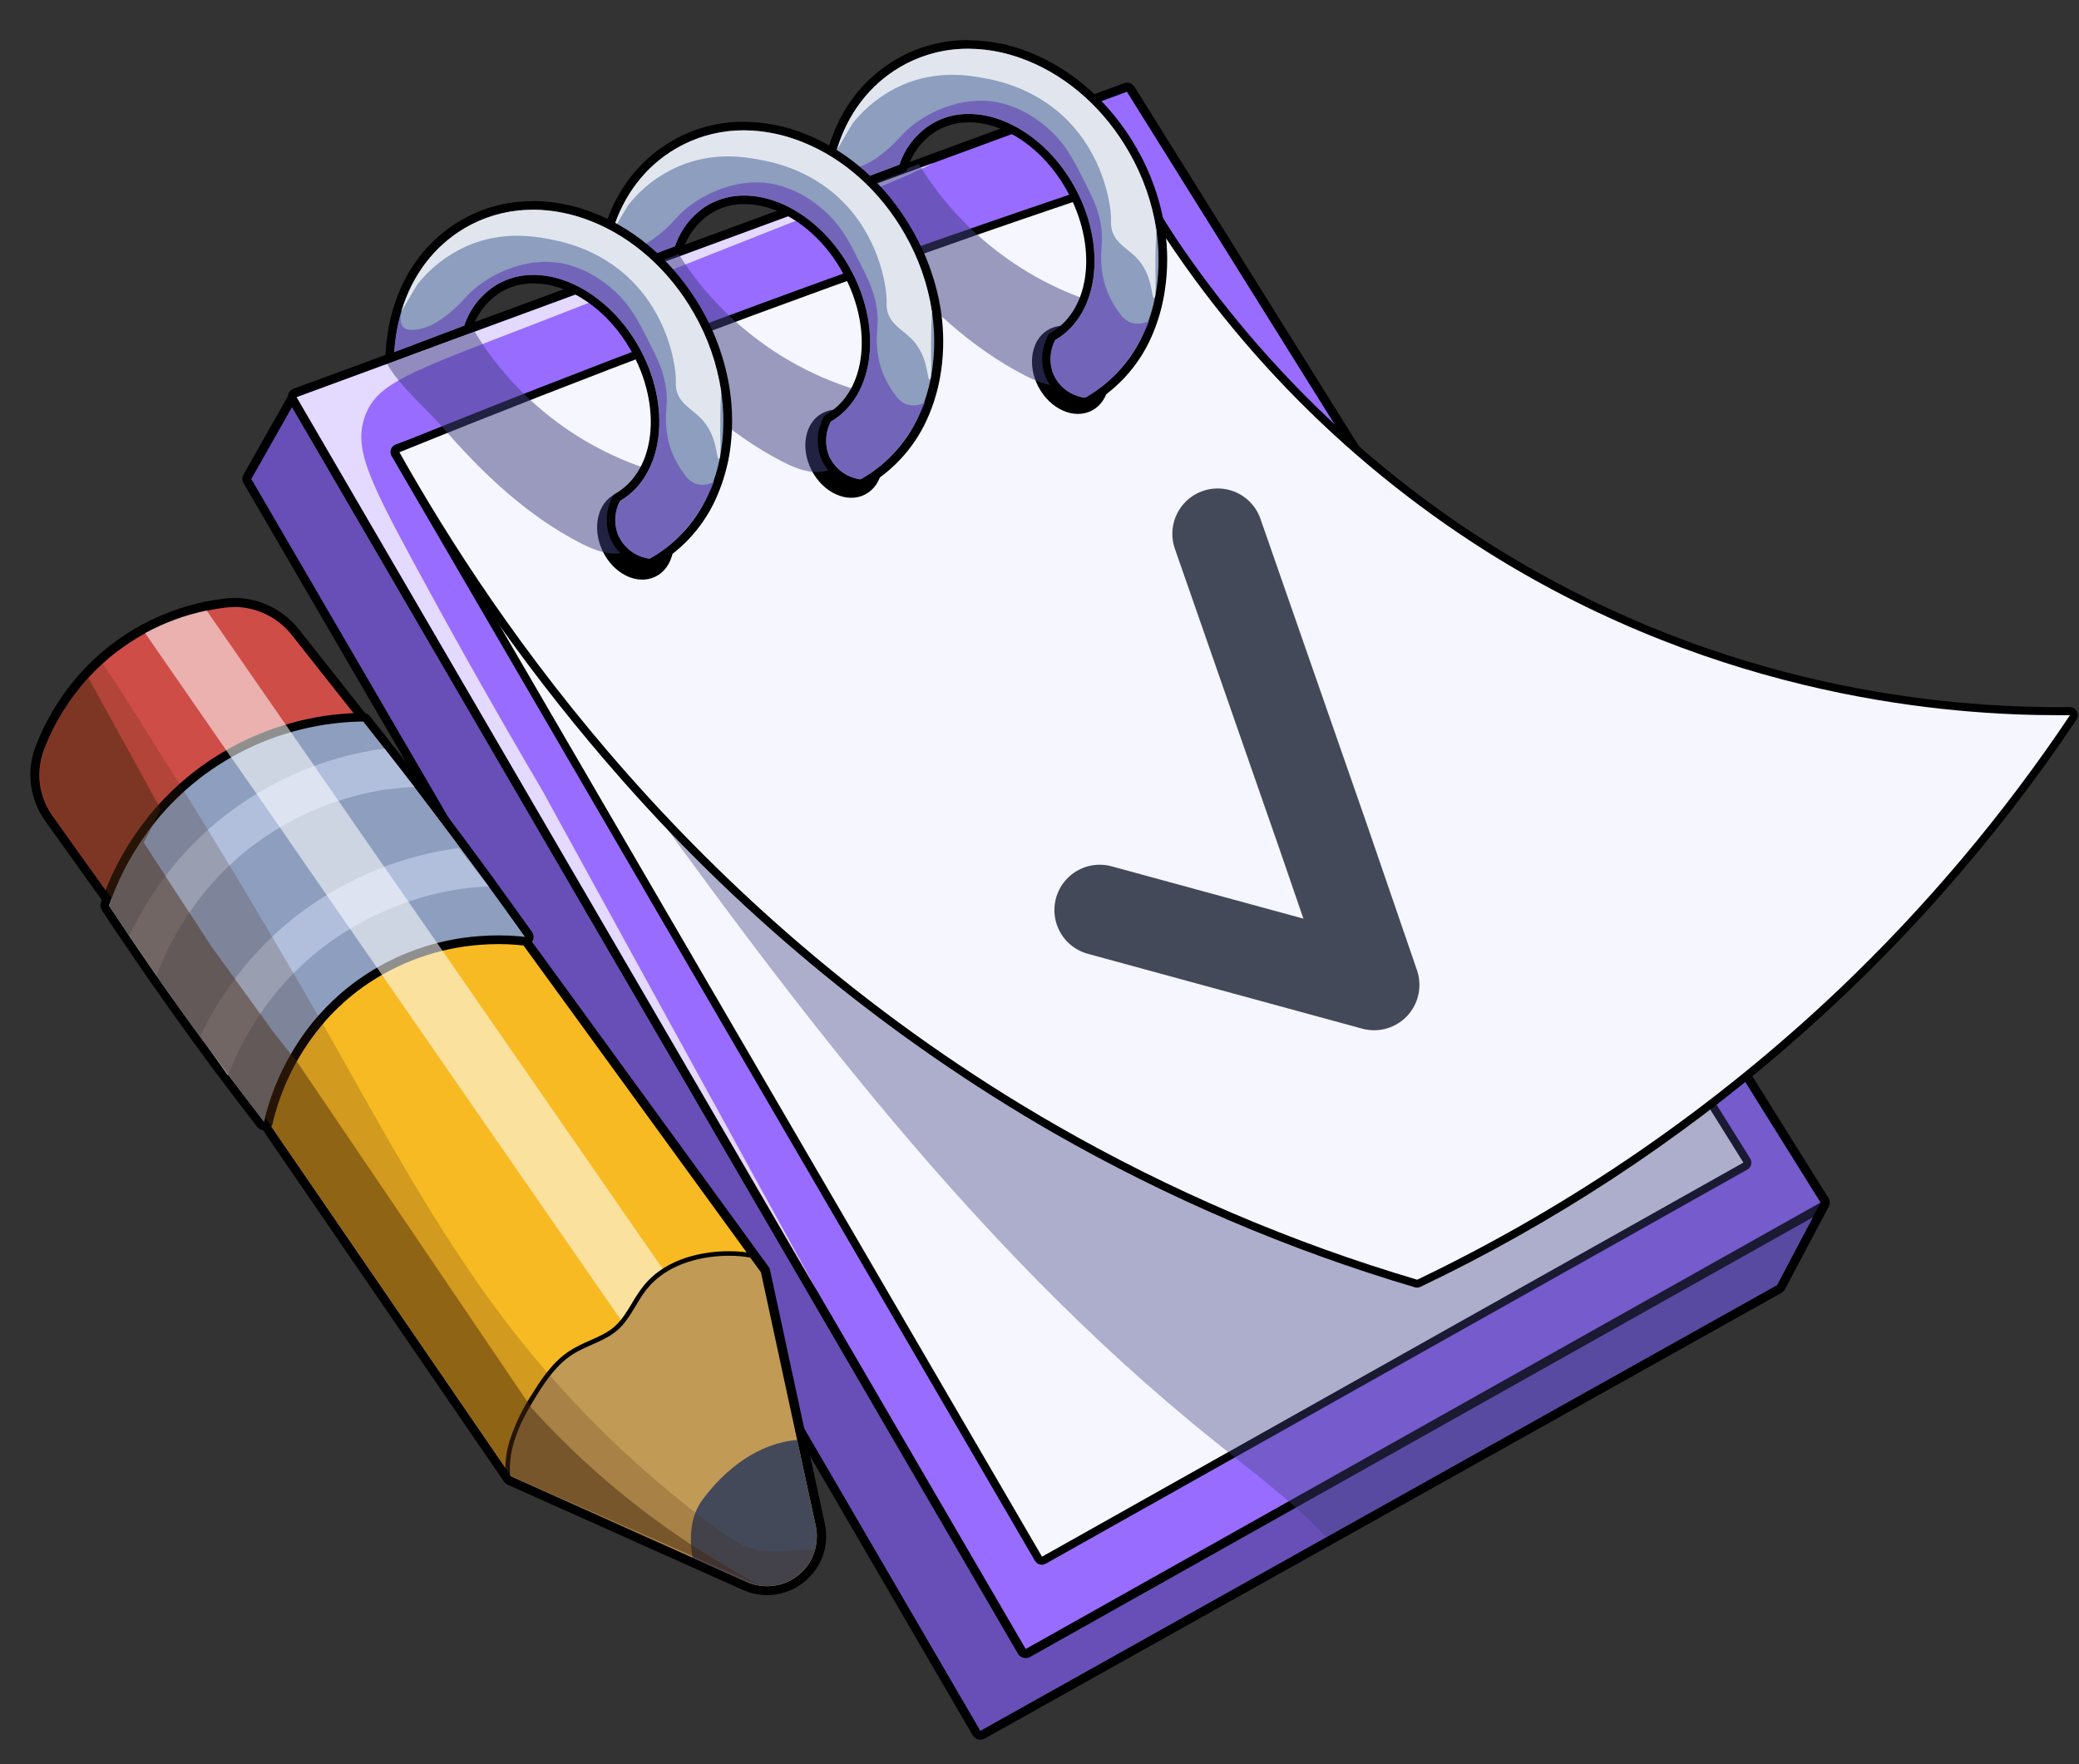<svg width="33" height="28" viewBox="0 0 33 28" fill="none" xmlns="http://www.w3.org/2000/svg">
<rect x="0" y="0" width="33" height="28" fill="#333333" stroke="none"/>
<path d="M15.56 27.54C15.547 27.54 15.535 27.536 15.524 27.53C15.513 27.524 15.504 27.515 15.498 27.504L3.927 7.636C3.921 7.625 3.917 7.613 3.917 7.6C3.917 7.587 3.921 7.575 3.927 7.564L4.656 6.281L4.659 6.276C4.669 6.261 4.683 6.25 4.7 6.244L18.109 2.234C18.115 2.232 18.122 2.231 18.129 2.231C18.141 2.231 18.153 2.234 18.163 2.24C18.174 2.245 18.183 2.254 18.189 2.264L25.164 13.135L28.958 19.046C28.965 19.057 28.968 19.069 28.969 19.082C28.969 19.095 28.966 19.107 28.96 19.119L28.269 20.428C28.262 20.441 28.252 20.451 28.24 20.458L15.597 27.531C15.586 27.537 15.573 27.54 15.56 27.54Z" fill="#684FB7"/>
<path d="M18.127 2.303L25.063 13.113L28.564 18.568C28.675 18.741 28.786 18.915 28.897 19.088L28.206 20.396L21.05 24.398L15.56 27.47L15.551 27.454L3.989 7.602C4.231 7.174 4.473 6.746 4.715 6.319C4.716 6.318 4.717 6.316 4.718 6.315L18.126 2.305M18.126 2.161C18.112 2.161 18.098 2.163 18.085 2.168L14.432 3.257L4.677 6.175C4.645 6.185 4.617 6.205 4.599 6.233C4.599 6.235 4.595 6.239 4.594 6.242C4.593 6.243 4.593 6.244 4.594 6.246L4.23 6.887C4.109 7.101 3.988 7.315 3.867 7.529C3.854 7.55 3.848 7.575 3.848 7.599C3.848 7.624 3.854 7.648 3.867 7.67L15.428 27.522L15.438 27.539C15.45 27.56 15.468 27.578 15.489 27.591C15.511 27.604 15.535 27.61 15.56 27.611C15.585 27.611 15.609 27.605 15.631 27.593L21.12 24.523L28.276 20.52C28.3 20.506 28.32 20.486 28.333 20.462L28.679 19.809L29.025 19.155C29.037 19.132 29.042 19.107 29.041 19.081C29.04 19.056 29.032 19.031 29.019 19.009L28.85 18.748L28.685 18.49L25.184 13.034L18.248 2.223C18.235 2.203 18.217 2.186 18.196 2.174C18.175 2.163 18.151 2.157 18.127 2.157L18.126 2.161Z" fill="black"/>
<g style="mix-blend-mode:multiply" opacity="0.72">
<path d="M28.897 19.086L28.205 20.395L15.56 27.47L15.55 27.454C15.607 27.337 15.687 27.203 15.754 27.074C16.196 26.22 16.68 25.377 17.326 24.658C18.41 23.452 19.878 22.67 21.335 21.959C22.087 21.592 22.848 21.236 23.607 20.878L28.289 18.687C28.378 18.645 28.47 18.602 28.562 18.566C28.674 18.739 28.786 18.913 28.897 19.086Z" fill="#684FB7"/>
</g>
<path d="M16.281 26.244C16.268 26.244 16.256 26.241 16.245 26.235C16.234 26.229 16.225 26.219 16.219 26.209L4.647 6.341C4.642 6.332 4.639 6.321 4.638 6.311C4.637 6.301 4.638 6.29 4.641 6.28C4.645 6.27 4.651 6.261 4.658 6.254C4.665 6.246 4.674 6.24 4.684 6.237L6.594 5.532L7.508 5.195L8.913 4.678L14.791 2.516L17.863 1.388C17.871 1.385 17.879 1.384 17.887 1.384C17.9 1.384 17.912 1.387 17.922 1.393C17.933 1.398 17.942 1.407 17.949 1.417L28.958 19.048C28.963 19.056 28.967 19.066 28.968 19.075C28.97 19.085 28.969 19.095 28.967 19.104C28.965 19.114 28.96 19.123 28.955 19.131C28.949 19.139 28.941 19.146 28.933 19.151L16.316 26.235C16.305 26.241 16.293 26.244 16.281 26.244Z" fill="#986CFF"/>
<path d="M17.887 1.455L25.213 13.187L28.897 19.086L20.455 23.828L16.281 26.172L12.964 20.478L4.716 6.317L4.709 6.304L6.145 5.776L7.532 5.265L14.817 2.586L17.889 1.456M17.889 1.312C17.873 1.312 17.857 1.315 17.842 1.321L16.281 1.895L14.766 2.45L9.027 4.562L7.483 5.13L6.562 5.47L6.097 5.641L5.384 5.903L4.66 6.169C4.64 6.176 4.622 6.188 4.608 6.203C4.593 6.218 4.581 6.236 4.574 6.256C4.567 6.276 4.565 6.297 4.567 6.318C4.569 6.339 4.575 6.359 4.586 6.377L4.593 6.39L12.841 20.551L16.157 26.245C16.169 26.267 16.187 26.285 16.209 26.297C16.231 26.31 16.256 26.316 16.281 26.316C16.306 26.316 16.33 26.31 16.351 26.298L20.526 23.953L28.968 19.212C28.985 19.202 29 19.189 29.011 19.174C29.023 19.158 29.032 19.14 29.037 19.122C29.041 19.103 29.043 19.083 29.04 19.064C29.037 19.044 29.03 19.026 29.019 19.009L27.186 16.074L25.336 13.111L18.009 1.379C17.996 1.358 17.978 1.341 17.957 1.329C17.936 1.317 17.911 1.311 17.887 1.312L17.889 1.312Z" fill="black"/>
<path d="M16.54 24.77C16.529 24.77 16.518 24.767 16.509 24.762C16.499 24.756 16.491 24.748 16.485 24.739L6.273 7.208C6.269 7.2 6.266 7.191 6.265 7.182C6.264 7.173 6.265 7.163 6.268 7.155C6.272 7.146 6.277 7.138 6.283 7.131C6.29 7.125 6.297 7.12 6.306 7.117L17.936 2.84C17.943 2.837 17.95 2.836 17.957 2.836C17.968 2.836 17.979 2.839 17.988 2.844C17.998 2.849 18.006 2.857 18.011 2.866L27.728 18.423C27.736 18.437 27.739 18.454 27.735 18.47C27.733 18.478 27.729 18.486 27.724 18.493C27.719 18.5 27.712 18.505 27.705 18.509L16.571 24.762C16.562 24.768 16.551 24.77 16.54 24.77Z" fill="#F5F6FF"/>
<path d="M17.957 2.895C21.195 8.081 24.434 13.267 27.673 18.452L16.54 24.707L13.613 19.682L6.328 7.174L15.247 3.892L17.957 2.895ZM17.957 2.768C17.942 2.768 17.927 2.77 17.913 2.776L16.55 3.277L15.201 3.773L12.203 4.876L6.281 7.055C6.264 7.061 6.248 7.071 6.235 7.084C6.222 7.097 6.212 7.113 6.206 7.131C6.199 7.148 6.197 7.167 6.199 7.185C6.2 7.204 6.206 7.221 6.216 7.237L13.501 19.746L16.427 24.771C16.439 24.79 16.455 24.806 16.474 24.817C16.493 24.828 16.515 24.834 16.537 24.834C16.559 24.834 16.58 24.828 16.599 24.818L22.532 21.485L27.733 18.564C27.748 18.556 27.762 18.544 27.772 18.531C27.783 18.517 27.791 18.502 27.795 18.485C27.799 18.469 27.8 18.451 27.798 18.434C27.795 18.417 27.789 18.401 27.78 18.386L22.923 10.607L18.065 2.827C18.054 2.809 18.038 2.794 18.019 2.784C18 2.773 17.979 2.768 17.957 2.768H17.957Z" fill="black"/>
<g style="mix-blend-mode:multiply" opacity="0.4">
<path d="M28.897 19.086L28.205 20.395L21.05 24.398C20.861 24.198 20.663 24.007 20.455 23.828C20.079 23.502 19.682 23.199 19.296 22.888C15.246 19.651 12.173 15.378 9.153 11.161C8.817 10.691 7.864 9.744 7.931 9.154C8.376 9.115 8.815 9.02 9.236 8.872C9.765 8.695 10.341 8.725 10.893 8.808C12.463 9.043 13.941 9.681 15.468 10.118C17.204 10.613 19.007 10.845 20.741 11.347C22.241 11.78 23.667 12.408 25.065 13.11L25.215 13.185L28.897 19.086Z" fill="#40407F"/>
</g>
<path d="M22.492 20.373C22.486 20.373 22.48 20.372 22.475 20.37C20.475 19.778 18.55 18.954 16.741 17.918C12.458 15.459 8.839 11.755 6.282 7.208C6.278 7.2 6.275 7.191 6.274 7.182C6.273 7.173 6.274 7.164 6.277 7.156C6.28 7.147 6.285 7.139 6.292 7.133C6.298 7.126 6.305 7.121 6.314 7.118C9.328 5.896 12.413 4.734 15.484 3.668C16.296 3.386 17.122 3.104 17.938 2.834C17.944 2.832 17.951 2.831 17.958 2.831C17.969 2.831 17.98 2.834 17.989 2.84C17.999 2.845 18.007 2.853 18.012 2.863C18.974 4.519 20.73 6.878 23.644 8.706C27.042 10.839 30.429 11.288 32.671 11.288C32.736 11.288 32.798 11.288 32.856 11.288C32.868 11.288 32.879 11.291 32.889 11.297C32.899 11.303 32.907 11.311 32.913 11.322C32.918 11.332 32.921 11.343 32.92 11.355C32.919 11.366 32.916 11.377 32.909 11.387C30.316 15.259 26.728 18.361 22.522 20.368C22.513 20.372 22.503 20.374 22.492 20.373Z" fill="#F5F6FF"/>
<path d="M17.957 2.895C19.339 5.278 21.278 7.291 23.608 8.76C27.341 11.104 30.997 11.351 32.669 11.351H32.857C31.798 12.933 30.567 14.393 29.188 15.705C27.211 17.581 24.953 19.135 22.495 20.311C20.499 19.72 18.579 18.899 16.774 17.864C11.04 14.572 7.87 9.899 6.34 7.178C9.28 5.985 12.335 4.835 15.505 3.729C16.327 3.444 17.145 3.166 17.958 2.896M17.957 2.768C17.943 2.768 17.93 2.77 17.917 2.774C17.101 3.045 16.275 3.326 15.462 3.608C12.391 4.674 9.305 5.835 6.289 7.059C6.272 7.066 6.257 7.076 6.245 7.089C6.233 7.102 6.223 7.118 6.217 7.135C6.211 7.152 6.209 7.17 6.21 7.188C6.212 7.206 6.217 7.223 6.226 7.239C7.259 9.08 8.485 10.807 9.882 12.389C11.839 14.609 14.145 16.495 16.709 17.973C18.523 19.012 20.452 19.837 22.457 20.431C22.468 20.435 22.48 20.436 22.492 20.436C22.511 20.436 22.53 20.432 22.547 20.424C26.762 18.413 30.358 15.304 32.958 11.425C32.974 11.403 32.982 11.377 32.982 11.35C32.982 11.334 32.979 11.317 32.973 11.302C32.966 11.286 32.957 11.272 32.945 11.26C32.934 11.248 32.919 11.239 32.904 11.233C32.889 11.226 32.872 11.223 32.855 11.223C32.797 11.223 32.736 11.223 32.671 11.223C30.437 11.223 27.063 10.777 23.677 8.651C20.777 6.83 19.027 4.48 18.069 2.83C18.058 2.811 18.042 2.795 18.023 2.784C18.003 2.773 17.982 2.767 17.959 2.767L17.957 2.768Z" fill="black"/>
<path d="M10.398 9.155C10.686 9.018 10.78 8.612 10.607 8.248C10.435 7.885 10.061 7.701 9.773 7.837C9.485 7.974 9.392 8.38 9.564 8.743C9.737 9.107 10.11 9.291 10.398 9.155Z" fill="black"/>
<path d="M13.734 7.847C14.017 7.699 14.094 7.29 13.907 6.933C13.72 6.577 13.34 6.407 13.058 6.555C12.775 6.703 12.698 7.112 12.885 7.469C13.072 7.826 13.452 7.995 13.734 7.847Z" fill="black"/>
<path d="M17.332 6.516C17.614 6.368 17.692 5.959 17.505 5.602C17.318 5.246 16.938 5.076 16.655 5.224C16.373 5.372 16.296 5.781 16.482 6.138C16.669 6.495 17.05 6.664 17.332 6.516Z" fill="black"/>
<path opacity="0.74" d="M8.604 12.538C10.057 15.185 11.51 17.832 12.964 20.481L4.709 6.304L14.814 2.586C14.402 2.809 13.334 3.229 11.625 3.902C10.593 4.308 9.565 4.726 8.531 5.124C6.5 5.908 5.993 6.071 5.796 6.599C5.613 7.096 5.836 7.574 6.552 8.902C7.077 9.874 7.763 11.11 8.604 12.538Z" fill="white"/>
<g style="mix-blend-mode:multiply" opacity="0.51">
<path d="M10.843 7.594C10.722 7.903 10.553 8.192 10.343 8.448C10.234 8.58 10.108 8.707 9.946 8.76C9.705 8.838 9.446 8.738 9.221 8.623C8.351 8.177 7.637 7.491 7.004 6.757C6.816 6.54 6.319 6.102 6.147 5.776L7.534 5.265C7.896 5.86 8.376 6.374 8.945 6.775C9.515 7.176 10.161 7.454 10.843 7.594Z" fill="#40407F"/>
</g>
<g style="mix-blend-mode:multiply" opacity="0.51">
<path d="M14.045 6.299C13.924 6.609 13.755 6.897 13.543 7.153C13.435 7.285 13.308 7.412 13.146 7.465C12.906 7.543 12.647 7.443 12.422 7.328C11.552 6.882 10.838 6.195 10.204 5.462C10.017 5.245 9.521 4.807 9.348 4.48C9.81 4.31 10.273 4.14 10.735 3.97C11.451 5.159 12.682 6.031 14.045 6.299Z" fill="#40407F"/>
</g>
<g style="mix-blend-mode:multiply" opacity="0.51">
<path d="M17.895 4.932C17.774 5.241 17.605 5.529 17.393 5.786C17.284 5.918 17.158 6.045 16.996 6.098C16.756 6.176 16.497 6.076 16.272 5.961C15.402 5.514 14.688 4.828 14.054 4.095C13.866 3.877 13.37 3.439 13.197 3.113L14.585 2.603C15.301 3.791 16.531 4.664 17.895 4.932Z" fill="#40407F"/>
</g>
<path d="M17.211 6.381C17.084 6.364 16.964 6.313 16.864 6.234C16.764 6.154 16.688 6.048 16.643 5.928C16.613 5.836 16.602 5.739 16.61 5.642C16.618 5.545 16.645 5.451 16.69 5.364L16.697 5.351L16.713 5.34L16.72 5.335C17.386 4.946 17.503 3.885 16.983 2.97C16.604 2.305 15.974 1.876 15.378 1.876C15.188 1.873 15 1.922 14.834 2.017C14.603 2.158 14.429 2.376 14.344 2.634L14.333 2.664L13.094 3.131L13.1 3.026C13.105 2.941 13.114 2.855 13.128 2.763C13.148 2.63 13.177 2.498 13.215 2.37L13.219 2.355C13.398 1.762 13.757 1.296 14.253 1.003C14.591 0.805 14.976 0.701 15.368 0.703C15.695 0.705 16.019 0.769 16.322 0.891C16.998 1.16 17.588 1.69 17.983 2.382C18.206 2.771 18.356 3.198 18.423 3.642C18.47 3.955 18.471 4.272 18.425 4.585C18.391 4.816 18.328 5.041 18.237 5.255C18.051 5.711 17.721 6.093 17.297 6.344L17.266 6.362L17.234 6.38L17.211 6.381Z" fill="#8D9EBE"/>
<path d="M15.368 0.774C15.687 0.776 16.001 0.839 16.296 0.959C16.959 1.222 17.536 1.74 17.924 2.42C18.142 2.802 18.289 3.221 18.355 3.656C18.401 3.962 18.402 4.273 18.358 4.579C18.325 4.804 18.264 5.023 18.177 5.232C17.996 5.675 17.675 6.046 17.264 6.289L17.221 6.313C17.106 6.298 16.998 6.252 16.908 6.181C16.817 6.109 16.748 6.014 16.708 5.905C16.68 5.822 16.67 5.734 16.677 5.647C16.684 5.559 16.709 5.474 16.749 5.396L16.754 5.394C17.451 4.986 17.579 3.884 17.04 2.936C16.638 2.231 15.976 1.808 15.377 1.808C15.174 1.806 14.974 1.859 14.798 1.961C14.552 2.11 14.368 2.341 14.277 2.614L13.167 3.03C13.172 2.944 13.181 2.858 13.194 2.773C13.213 2.644 13.241 2.515 13.279 2.389C13.279 2.384 13.282 2.379 13.283 2.374C13.456 1.803 13.804 1.346 14.288 1.063C14.616 0.871 14.989 0.771 15.369 0.773M15.369 0.636C14.965 0.634 14.568 0.74 14.22 0.945C13.706 1.246 13.337 1.726 13.153 2.334V2.341C13.152 2.345 13.151 2.348 13.15 2.352C13.111 2.483 13.081 2.617 13.061 2.753C13.048 2.847 13.038 2.936 13.033 3.022L13.021 3.233L13.218 3.158L14.329 2.74L14.388 2.717L14.409 2.657C14.489 2.415 14.652 2.209 14.87 2.076C15.024 1.987 15.2 1.94 15.38 1.942C15.951 1.942 16.558 2.359 16.924 3.003C17.427 3.885 17.321 4.904 16.689 5.274C16.683 5.278 16.677 5.281 16.671 5.286L16.647 5.304L16.632 5.332C16.583 5.426 16.554 5.53 16.546 5.636C16.538 5.742 16.551 5.849 16.585 5.95C16.633 6.082 16.717 6.198 16.827 6.285C16.937 6.373 17.068 6.429 17.208 6.447L17.255 6.453L17.295 6.43L17.305 6.424L17.34 6.405C17.774 6.147 18.112 5.754 18.303 5.286C18.394 5.066 18.457 4.836 18.491 4.6C18.539 4.28 18.539 3.956 18.491 3.636C18.422 3.184 18.27 2.749 18.043 2.353C17.64 1.648 17.038 1.106 16.347 0.832C16.036 0.706 15.704 0.64 15.368 0.638L15.369 0.636Z" fill="black"/>
<g style="mix-blend-mode:multiply" opacity="0.72">
<path d="M18.247 5.09C17.965 5.763 17.581 6.105 17.264 6.289L17.221 6.313C17.106 6.298 16.998 6.252 16.907 6.181C16.817 6.109 16.748 6.014 16.707 5.905C16.68 5.822 16.67 5.734 16.677 5.647C16.684 5.559 16.708 5.474 16.749 5.396L16.753 5.394C17.451 4.986 17.579 3.884 17.04 2.936C16.638 2.231 15.976 1.808 15.376 1.808C15.173 1.806 14.973 1.859 14.798 1.961C14.552 2.11 14.367 2.341 14.277 2.614L13.166 3.03C13.172 2.944 13.181 2.858 13.194 2.773C13.214 2.638 13.243 2.505 13.283 2.374C13.278 2.391 13.229 2.564 13.317 2.641C13.348 2.666 13.386 2.678 13.425 2.677C13.661 2.688 13.882 2.532 13.929 2.497C14.061 2.403 14.181 2.295 14.289 2.174C14.558 1.864 15.078 1.591 15.584 1.598C16.265 1.607 16.726 2.115 16.806 2.209C16.973 2.401 17.084 2.623 17.202 2.857C17.333 3.117 17.405 3.261 17.454 3.468C17.553 3.895 17.411 3.99 17.526 4.475C17.577 4.658 17.662 4.829 17.778 4.979C17.821 5.045 17.884 5.095 17.958 5.123C18.055 5.15 18.159 5.138 18.247 5.09Z" fill="#684FB7"/>
</g>
<path opacity="0.74" d="M18.319 4.73C18.272 4.737 18.307 4.361 18.031 4.082C17.887 3.938 17.69 3.85 17.644 3.628C17.635 3.588 17.633 3.547 17.635 3.507C17.644 3.3 17.545 2.579 17.024 1.995C16.503 1.411 15.839 1.28 15.621 1.24C15.369 1.193 14.875 1.111 14.326 1.347C14.016 1.483 13.744 1.693 13.534 1.958C13.498 2.018 13.462 2.078 13.426 2.138C13.376 2.223 13.327 2.307 13.279 2.39C13.279 2.385 13.283 2.38 13.284 2.374C13.457 1.804 13.805 1.347 14.289 1.064C14.882 0.717 15.595 0.679 16.297 0.958C16.959 1.221 17.537 1.739 17.924 2.419C18.143 2.801 18.29 3.22 18.356 3.655C18.316 4.307 18.37 4.722 18.319 4.73Z" fill="white"/>
<path d="M13.649 7.676C13.522 7.659 13.402 7.609 13.302 7.529C13.202 7.449 13.126 7.344 13.081 7.224C13.051 7.131 13.04 7.034 13.047 6.937C13.056 6.84 13.083 6.746 13.128 6.66L13.135 6.647L13.151 6.634L13.158 6.631C13.824 6.241 13.941 5.18 13.421 4.266C13.04 3.601 12.411 3.171 11.815 3.171C11.624 3.168 11.436 3.217 11.27 3.312C11.039 3.453 10.865 3.672 10.78 3.929L10.769 3.959L9.53 4.426L9.536 4.321C9.542 4.236 9.55 4.15 9.564 4.058C9.584 3.925 9.613 3.793 9.651 3.664L9.655 3.65C9.834 3.058 10.193 2.591 10.689 2.299C11.027 2.1 11.412 1.997 11.804 1.999C12.131 2.001 12.455 2.064 12.758 2.187C13.434 2.455 14.024 2.986 14.419 3.678C14.643 4.067 14.792 4.494 14.859 4.937C14.907 5.25 14.908 5.568 14.861 5.881C14.829 6.112 14.768 6.339 14.678 6.555C14.491 7.01 14.161 7.393 13.738 7.644L13.706 7.662L13.674 7.68L13.649 7.676Z" fill="#8D9EBE"/>
<path d="M11.806 2.069C12.124 2.072 12.439 2.134 12.734 2.254C13.397 2.517 13.974 3.036 14.361 3.715C14.581 4.097 14.727 4.516 14.793 4.951C14.84 5.257 14.841 5.568 14.796 5.874C14.763 6.099 14.702 6.318 14.615 6.528C14.434 6.97 14.113 7.341 13.702 7.584L13.659 7.608C13.544 7.593 13.436 7.548 13.346 7.476C13.255 7.404 13.186 7.309 13.146 7.201C13.118 7.117 13.108 7.029 13.115 6.942C13.122 6.855 13.146 6.77 13.187 6.692L13.192 6.689C13.889 6.281 14.017 5.179 13.478 4.232C13.076 3.527 12.414 3.104 11.815 3.104C11.612 3.101 11.412 3.154 11.236 3.255C10.99 3.404 10.806 3.635 10.715 3.908L9.605 4.327C9.61 4.24 9.619 4.155 9.632 4.07C9.651 3.94 9.679 3.812 9.716 3.686C9.716 3.681 9.72 3.676 9.721 3.671C9.894 3.1 10.242 2.643 10.726 2.36C11.054 2.168 11.427 2.068 11.807 2.069M11.807 1.933C11.403 1.93 11.006 2.037 10.658 2.242C10.144 2.543 9.775 3.023 9.591 3.631V3.638C9.59 3.641 9.589 3.645 9.588 3.648C9.548 3.78 9.518 3.914 9.497 4.05C9.483 4.144 9.473 4.233 9.469 4.319L9.457 4.529L9.653 4.455L10.766 4.036L10.825 4.014L10.846 3.954C10.926 3.712 11.09 3.506 11.307 3.373C11.462 3.283 11.638 3.237 11.817 3.239C12.389 3.239 12.995 3.656 13.361 4.299C13.864 5.182 13.758 6.201 13.126 6.571C13.12 6.574 13.114 6.578 13.109 6.582L13.084 6.601L13.069 6.628C13.021 6.723 12.991 6.826 12.983 6.933C12.975 7.039 12.989 7.145 13.022 7.246C13.071 7.378 13.155 7.494 13.264 7.582C13.374 7.669 13.506 7.725 13.645 7.744L13.692 7.75L13.733 7.727L13.743 7.721L13.777 7.702C14.214 7.444 14.555 7.05 14.747 6.581C14.839 6.361 14.903 6.13 14.937 5.894C14.984 5.575 14.983 5.25 14.935 4.931C14.864 4.479 14.71 4.043 14.479 3.648C14.077 2.943 13.474 2.401 12.784 2.127C12.473 2.001 12.14 1.935 11.805 1.933H11.807Z" fill="black"/>
<g style="mix-blend-mode:multiply" opacity="0.72">
<path d="M14.685 6.385C14.403 7.058 14.019 7.4 13.701 7.584L13.659 7.608C13.544 7.593 13.436 7.548 13.345 7.476C13.255 7.404 13.186 7.309 13.146 7.201C13.118 7.117 13.108 7.029 13.115 6.942C13.122 6.855 13.146 6.77 13.187 6.692L13.192 6.689C13.889 6.281 14.017 5.179 13.478 4.232C13.076 3.527 12.414 3.104 11.815 3.104C11.611 3.101 11.412 3.154 11.236 3.255C10.99 3.404 10.806 3.635 10.715 3.908L9.605 4.327C9.61 4.24 9.619 4.155 9.632 4.07C9.652 3.935 9.682 3.801 9.721 3.671C9.716 3.688 9.667 3.861 9.755 3.938C9.786 3.962 9.824 3.975 9.863 3.974C10.098 3.985 10.32 3.829 10.367 3.794C10.499 3.7 10.62 3.591 10.727 3.47C10.996 3.161 11.515 2.888 12.022 2.895C12.703 2.904 13.165 3.412 13.244 3.506C13.411 3.697 13.522 3.92 13.64 4.153C13.771 4.414 13.843 4.558 13.892 4.764C13.992 5.192 13.849 5.286 13.964 5.772C14.015 5.954 14.1 6.125 14.216 6.275C14.259 6.341 14.322 6.392 14.396 6.42C14.493 6.447 14.597 6.434 14.685 6.385Z" fill="#684FB7"/>
</g>
<path opacity="0.74" d="M14.757 6.025C14.71 6.032 14.745 5.656 14.469 5.378C14.325 5.233 14.128 5.145 14.082 4.923C14.073 4.883 14.071 4.843 14.073 4.802C14.082 4.595 13.983 3.875 13.462 3.29C12.941 2.706 12.277 2.575 12.059 2.535C11.807 2.488 11.313 2.406 10.764 2.643C10.454 2.778 10.182 2.988 9.972 3.254C9.936 3.313 9.9 3.373 9.864 3.434C9.814 3.518 9.765 3.602 9.717 3.685C9.717 3.68 9.721 3.675 9.722 3.67C9.894 3.099 10.243 2.642 10.727 2.359C11.319 2.012 12.033 1.974 12.735 2.253C13.398 2.516 13.975 3.035 14.362 3.714C14.581 4.096 14.728 4.515 14.794 4.95C14.754 5.602 14.808 6.017 14.757 6.025Z" fill="white"/>
<path d="M10.303 8.935C10.176 8.919 10.056 8.868 9.956 8.788C9.856 8.708 9.78 8.602 9.735 8.482C9.705 8.39 9.694 8.292 9.702 8.195C9.71 8.098 9.737 8.004 9.782 7.918L9.789 7.904L9.805 7.892L9.812 7.888C10.478 7.499 10.595 6.438 10.075 5.524C9.696 4.858 9.066 4.429 8.47 4.429C8.28 4.426 8.092 4.475 7.926 4.57C7.693 4.711 7.518 4.932 7.434 5.192L7.423 5.222L6.185 5.689L6.191 5.583C6.195 5.498 6.204 5.412 6.218 5.321C6.238 5.188 6.267 5.056 6.305 4.927L6.309 4.913C6.489 4.321 6.847 3.853 7.345 3.562C7.683 3.363 8.068 3.259 8.46 3.262C8.787 3.263 9.111 3.327 9.413 3.45C10.09 3.718 10.68 4.249 11.075 4.941C11.299 5.33 11.448 5.757 11.515 6.201C11.562 6.513 11.563 6.831 11.517 7.144C11.483 7.374 11.42 7.599 11.329 7.814C11.143 8.27 10.813 8.653 10.39 8.905L10.358 8.923L10.326 8.941L10.303 8.935Z" fill="#8D9EBE"/>
<path d="M8.46 3.328C8.778 3.331 9.093 3.394 9.388 3.513C10.05 3.776 10.628 4.295 11.015 4.974C11.234 5.356 11.38 5.775 11.447 6.21C11.493 6.516 11.494 6.827 11.449 7.134C11.417 7.358 11.356 7.578 11.268 7.787C11.087 8.229 10.767 8.601 10.355 8.843C10.338 8.854 10.322 8.862 10.312 8.867C10.198 8.852 10.089 8.807 9.999 8.735C9.909 8.663 9.84 8.568 9.799 8.46C9.772 8.377 9.761 8.289 9.768 8.201C9.775 8.114 9.8 8.029 9.841 7.951L9.845 7.948C10.542 7.541 10.671 6.438 10.132 5.491C9.73 4.786 9.068 4.363 8.468 4.363C8.265 4.361 8.065 4.414 7.889 4.516C7.644 4.664 7.459 4.896 7.369 5.168L6.258 5.588C6.264 5.501 6.273 5.416 6.285 5.331C6.304 5.201 6.333 5.073 6.37 4.947C6.37 4.941 6.373 4.936 6.374 4.931C6.547 4.361 6.896 3.904 7.379 3.62C7.707 3.429 8.08 3.328 8.46 3.33M8.46 3.193C8.056 3.19 7.659 3.296 7.31 3.5C6.797 3.801 6.428 4.282 6.244 4.889L6.241 4.896C6.241 4.9 6.239 4.903 6.238 4.907C6.2 5.038 6.17 5.172 6.15 5.308C6.136 5.402 6.127 5.491 6.122 5.577L6.109 5.787L6.307 5.713L7.417 5.294L7.476 5.272L7.498 5.213C7.577 4.97 7.741 4.764 7.958 4.631C8.113 4.542 8.289 4.496 8.468 4.498C9.04 4.498 9.646 4.914 10.013 5.558C10.515 6.44 10.409 7.459 9.778 7.829C9.772 7.833 9.766 7.836 9.76 7.84L9.735 7.859L9.721 7.886C9.672 7.981 9.642 8.085 9.633 8.191C9.625 8.297 9.638 8.404 9.672 8.505C9.72 8.637 9.804 8.753 9.914 8.841C10.023 8.928 10.155 8.984 10.294 9.002L10.341 9.009L10.382 8.985L10.393 8.98L10.427 8.96C10.863 8.702 11.204 8.309 11.396 7.84C11.488 7.619 11.552 7.389 11.587 7.153C11.633 6.833 11.632 6.509 11.584 6.189C11.516 5.737 11.364 5.302 11.136 4.906C10.733 4.201 10.131 3.659 9.44 3.385C9.129 3.259 8.797 3.193 8.462 3.191L8.46 3.193Z" fill="black"/>
<g style="mix-blend-mode:multiply" opacity="0.72">
<path d="M11.339 7.644C11.057 8.317 10.674 8.659 10.355 8.843C10.341 8.852 10.327 8.86 10.312 8.867C10.198 8.852 10.09 8.807 10 8.735C9.909 8.663 9.84 8.568 9.8 8.46C9.772 8.377 9.762 8.289 9.769 8.201C9.776 8.114 9.8 8.029 9.841 7.951L9.846 7.948C10.543 7.541 10.672 6.438 10.132 5.491C9.73 4.786 9.068 4.363 8.468 4.363C8.265 4.361 8.065 4.414 7.89 4.516C7.644 4.664 7.459 4.896 7.369 5.168L6.259 5.588C6.264 5.501 6.273 5.416 6.286 5.331C6.306 5.195 6.336 5.062 6.375 4.931C6.37 4.949 6.321 5.121 6.41 5.199C6.44 5.223 6.478 5.236 6.517 5.235C6.752 5.246 6.974 5.089 7.021 5.055C7.153 4.961 7.273 4.852 7.381 4.731C7.65 4.422 8.169 4.149 8.676 4.156C9.357 4.164 9.819 4.673 9.898 4.767C10.065 4.958 10.177 5.181 10.295 5.414C10.426 5.675 10.498 5.819 10.546 6.025C10.646 6.453 10.503 6.547 10.618 7.032C10.669 7.215 10.755 7.386 10.87 7.536C10.913 7.602 10.976 7.652 11.05 7.68C11.147 7.707 11.251 7.694 11.339 7.644Z" fill="#684FB7"/>
</g>
<path opacity="0.74" d="M11.411 7.284C11.364 7.291 11.399 6.915 11.123 6.637C10.982 6.492 10.782 6.405 10.736 6.182C10.728 6.142 10.725 6.102 10.727 6.061C10.736 5.855 10.637 5.134 10.116 4.55C9.595 3.966 8.931 3.834 8.713 3.794C8.46 3.747 7.967 3.665 7.417 3.902C7.107 4.038 6.835 4.248 6.626 4.513C6.59 4.573 6.554 4.633 6.518 4.693C6.468 4.778 6.419 4.862 6.371 4.945C6.371 4.94 6.374 4.934 6.375 4.929C6.548 4.359 6.897 3.902 7.38 3.618C7.973 3.272 8.686 3.234 9.389 3.513C10.051 3.776 10.629 4.295 11.016 4.974C11.235 5.356 11.381 5.775 11.447 6.21C11.408 6.861 11.463 7.277 11.411 7.284Z" fill="white"/>
<path d="M17.456 14.444L21.811 15.632C21.547 14.864 21.284 14.097 21.02 13.329C20.456 11.71 19.892 10.091 19.328 8.472" stroke="#434959" stroke-width="1.439" stroke-linecap="round" stroke-linejoin="round"/>
<path d="M12.176 25.248C12.138 25.248 12.101 25.245 12.064 25.24H12.055C11.974 25.229 11.895 25.205 11.82 25.172L8.087 23.498C8.075 23.493 8.064 23.484 8.057 23.473L4.149 17.778L3.608 16.989L2.491 15.361L2.099 14.789L2.037 14.699C2.026 14.684 2.022 14.665 2.025 14.646C2.029 14.628 2.039 14.611 2.054 14.6L3.516 13.537L5.819 11.863L5.954 11.765C5.966 11.756 5.981 11.751 5.996 11.751H6.008C6.017 11.752 6.026 11.756 6.034 11.761C6.042 11.766 6.049 11.772 6.055 11.78L6.771 12.763C6.932 12.985 7.093 13.207 7.254 13.428C7.351 13.561 7.447 13.694 7.544 13.827L8.263 14.814C9.497 16.515 10.733 18.216 11.969 19.918C12.025 19.995 12.081 20.073 12.137 20.15C12.143 20.158 12.148 20.167 12.15 20.177C12.228 20.538 12.306 20.898 12.385 21.258C12.385 21.258 12.398 21.319 12.398 21.32C12.589 22.205 12.78 23.09 12.972 23.975L13.019 24.197C13.05 24.338 13.046 24.484 13.006 24.622C12.953 24.802 12.844 24.96 12.694 25.073C12.545 25.185 12.363 25.247 12.176 25.248Z" fill="#F7BA23"/>
<path d="M5.995 11.821L6.045 11.89L6.487 12.498L6.71 12.806C6.871 13.027 7.032 13.249 7.194 13.47C7.34 13.673 7.487 13.875 7.635 14.077L8.202 14.858C9.438 16.559 10.674 18.26 11.911 19.96C11.966 20.037 12.022 20.115 12.079 20.192C12.161 20.573 12.244 20.953 12.326 21.334C12.534 22.294 12.741 23.254 12.949 24.214C12.977 24.343 12.973 24.477 12.937 24.604C12.888 24.768 12.788 24.913 12.651 25.016C12.514 25.119 12.347 25.175 12.176 25.176C12.141 25.176 12.107 25.174 12.073 25.169H12.065C11.991 25.158 11.918 25.137 11.85 25.106L10.587 24.542L8.115 23.433C8.11 23.424 8.104 23.415 8.097 23.406C6.802 21.517 5.505 19.627 4.209 17.737L3.669 16.947L3.24 16.322C3.114 16.137 2.988 15.953 2.861 15.77C2.758 15.62 2.655 15.47 2.552 15.32C2.411 15.113 2.27 14.907 2.129 14.701L2.099 14.657L2.186 14.594L2.788 14.156L3.381 13.725L3.561 13.594L5.611 12.101L5.86 11.92L5.995 11.821ZM5.995 11.678C5.965 11.677 5.935 11.687 5.911 11.705L5.776 11.803L5.527 11.984L3.474 13.477L3.293 13.608L2.7 14.039L2.097 14.478L2.011 14.541C1.981 14.563 1.96 14.596 1.954 14.633C1.947 14.669 1.956 14.707 1.977 14.738L1.992 14.76L2.007 14.782V14.786L2.43 15.401L2.588 15.626L2.742 15.851L2.908 16.093L3.121 16.403L3.335 16.715L3.549 17.028L4.092 17.819C5.389 19.708 6.685 21.598 7.981 23.488L7.998 23.514C8.014 23.536 8.034 23.553 8.058 23.564L9.294 24.117L10.531 24.671L11.161 24.953L11.793 25.235C11.874 25.271 11.959 25.296 12.046 25.308H12.053H12.056C12.096 25.314 12.137 25.317 12.178 25.317C12.381 25.316 12.578 25.25 12.74 25.128C12.902 25.006 13.02 24.835 13.077 24.641C13.121 24.491 13.126 24.333 13.092 24.18L13.036 23.923C12.848 23.05 12.659 22.177 12.47 21.304V21.3C12.387 20.919 12.305 20.538 12.223 20.159C12.219 20.139 12.21 20.12 12.199 20.104C12.142 20.027 12.086 19.95 12.03 19.872L8.318 14.773L8.036 14.383L7.754 13.993L7.607 13.791L7.314 13.386C7.152 13.164 6.991 12.942 6.83 12.721L6.607 12.413L6.387 12.111L6.16 11.806L6.135 11.771L6.11 11.737C6.099 11.722 6.085 11.709 6.069 11.699C6.053 11.689 6.035 11.682 6.016 11.679C6.008 11.679 6.001 11.679 5.993 11.679L5.995 11.678Z" fill="black"/>
<path d="M2.798 15.816L2.485 15.378L1.471 13.961L0.775 12.987C0.66 12.827 0.587 12.641 0.563 12.446C0.538 12.251 0.562 12.052 0.634 11.869C0.797 11.441 1.04 11.047 1.348 10.709C1.42 10.631 1.498 10.553 1.581 10.478C1.651 10.414 1.727 10.35 1.807 10.29C1.954 10.177 2.109 10.076 2.271 9.987C2.584 9.817 2.919 9.693 3.268 9.621C3.362 9.601 3.459 9.585 3.553 9.574C3.607 9.567 3.661 9.563 3.716 9.563C3.754 9.563 3.792 9.563 3.83 9.569C3.998 9.585 4.161 9.635 4.309 9.715C4.457 9.796 4.587 9.906 4.692 10.039L5.796 11.436L6.12 11.847L6.6 12.454C6.657 12.526 6.714 12.598 6.771 12.671L6.908 12.844L6.791 12.866L6.727 12.879C6.565 12.913 6.401 12.955 6.24 13.004H6.234C6.051 13.06 5.872 13.126 5.696 13.2C5.389 13.33 5.094 13.489 4.815 13.673C4.71 13.742 4.607 13.814 4.507 13.891C4.334 14.023 4.17 14.165 4.014 14.317C3.971 14.358 3.926 14.403 3.882 14.45C3.705 14.634 3.541 14.83 3.392 15.037C3.216 15.279 3.06 15.535 2.926 15.803L2.921 15.813L2.865 15.907L2.798 15.816Z" fill="#CF4D47"/>
<path d="M3.716 9.633C3.752 9.633 3.787 9.633 3.823 9.638C3.981 9.653 4.134 9.7 4.273 9.776C4.413 9.852 4.535 9.955 4.633 10.08L5.717 11.452L6.062 11.888L6.541 12.495L6.776 12.792C6.755 12.796 6.733 12.801 6.711 12.806C6.573 12.834 6.406 12.875 6.217 12.932C6.03 12.989 5.846 13.056 5.666 13.132C5.355 13.264 5.056 13.425 4.773 13.612C4.67 13.68 4.566 13.753 4.462 13.832C4.287 13.966 4.12 14.11 3.962 14.263C3.915 14.31 3.871 14.353 3.827 14.398C3.649 14.584 3.483 14.783 3.331 14.992C3.153 15.238 2.996 15.498 2.861 15.769L2.859 15.774C2.754 15.627 2.65 15.481 2.545 15.335L2.111 14.733L1.773 14.263C1.46 13.824 1.147 13.386 0.833 12.947C0.726 12.797 0.657 12.622 0.634 12.439C0.611 12.255 0.634 12.069 0.7 11.896C0.861 11.477 1.099 11.092 1.401 10.76C1.471 10.682 1.547 10.607 1.629 10.533C1.698 10.47 1.77 10.408 1.85 10.347C1.994 10.237 2.146 10.138 2.305 10.051C2.611 9.884 2.941 9.763 3.282 9.692C3.38 9.672 3.474 9.656 3.564 9.645C3.615 9.639 3.665 9.635 3.716 9.635M3.716 9.491C3.659 9.491 3.602 9.495 3.546 9.502C3.452 9.515 3.353 9.532 3.255 9.549C2.9 9.624 2.557 9.749 2.239 9.923C2.073 10.013 1.915 10.116 1.765 10.231C1.684 10.294 1.606 10.359 1.534 10.425C1.45 10.501 1.37 10.581 1.299 10.659C0.983 11.005 0.735 11.406 0.567 11.843C0.491 12.037 0.466 12.248 0.492 12.455C0.518 12.662 0.596 12.859 0.717 13.029L1.407 13.993L1.658 14.343L1.667 14.356C1.776 14.509 1.885 14.662 1.996 14.815L2.429 15.42L2.742 15.858L2.87 16.038L2.983 15.85C2.986 15.844 2.989 15.839 2.992 15.833C3.236 15.344 3.553 14.894 3.932 14.5C3.975 14.453 4.019 14.41 4.062 14.369C4.216 14.219 4.378 14.079 4.549 13.949C4.647 13.873 4.749 13.801 4.852 13.733C5.128 13.551 5.419 13.395 5.723 13.266C5.894 13.194 6.068 13.13 6.246 13.075L6.259 13.072C6.418 13.024 6.581 12.981 6.74 12.947L6.753 12.945L6.803 12.935L7.036 12.888L6.889 12.7L6.823 12.618L6.653 12.404L6.179 11.803L6.174 11.797L5.831 11.363L5.29 10.679L4.746 9.991C4.635 9.851 4.498 9.735 4.341 9.649C4.184 9.564 4.012 9.511 3.834 9.494C3.794 9.491 3.754 9.489 3.714 9.489L3.716 9.491Z" fill="black"/>
<path d="M4.193 17.873C4.182 17.873 4.172 17.871 4.163 17.866C4.153 17.862 4.145 17.855 4.139 17.847C3.947 17.6 3.755 17.348 3.568 17.098C3.496 17.004 3.424 16.906 3.352 16.808C3.167 16.559 2.976 16.298 2.788 16.033C2.667 15.863 2.545 15.691 2.428 15.522C2.272 15.298 2.13 15.092 1.994 14.889C1.896 14.745 1.792 14.589 1.675 14.412C1.669 14.403 1.666 14.393 1.664 14.383C1.663 14.372 1.664 14.362 1.667 14.352C1.679 14.318 1.692 14.279 1.708 14.236C1.924 13.663 2.255 13.141 2.682 12.703C2.744 12.639 2.811 12.575 2.88 12.512C2.984 12.418 3.095 12.327 3.211 12.241C3.788 11.818 4.459 11.54 5.166 11.433C5.349 11.405 5.533 11.389 5.718 11.386H5.767C5.778 11.386 5.788 11.388 5.797 11.392C5.806 11.397 5.815 11.403 5.821 11.412C5.934 11.554 6.048 11.698 6.161 11.843C6.316 12.041 6.476 12.247 6.635 12.454C6.852 12.736 7.072 13.028 7.29 13.32C7.475 13.569 7.646 13.8 7.812 14.028L7.815 14.032C8.027 14.323 8.215 14.585 8.391 14.831C8.399 14.842 8.403 14.855 8.404 14.868C8.404 14.881 8.401 14.895 8.394 14.906C8.388 14.916 8.38 14.925 8.369 14.931C8.359 14.936 8.347 14.939 8.335 14.939H8.327C8.296 14.936 8.253 14.931 8.199 14.927C8.108 14.92 8.013 14.916 7.917 14.916C7.82 14.916 7.721 14.92 7.623 14.927C6.943 14.977 6.29 15.211 5.733 15.604C5.502 15.768 5.292 15.959 5.105 16.171L5.066 16.218C4.919 16.39 4.789 16.576 4.676 16.771C4.498 17.079 4.364 17.41 4.276 17.755C4.27 17.78 4.265 17.802 4.261 17.821C4.258 17.834 4.252 17.845 4.243 17.854C4.234 17.863 4.222 17.87 4.209 17.873C4.204 17.874 4.198 17.874 4.193 17.873Z" fill="#8D9EBE"/>
<path d="M5.766 11.452C5.879 11.594 5.992 11.737 6.105 11.882C6.262 12.084 6.42 12.287 6.579 12.493C6.796 12.777 7.014 13.066 7.233 13.359C7.41 13.596 7.584 13.832 7.755 14.066L7.758 14.071C7.953 14.339 8.145 14.605 8.333 14.87C8.301 14.866 8.257 14.861 8.202 14.857C8.126 14.851 8.029 14.846 7.915 14.846C7.826 14.846 7.725 14.849 7.616 14.857C6.923 14.906 6.257 15.145 5.689 15.547C5.454 15.714 5.24 15.908 5.05 16.125C5.036 16.14 5.022 16.157 5.008 16.172C4.86 16.347 4.728 16.536 4.614 16.736C4.432 17.049 4.295 17.386 4.207 17.737C4.2 17.764 4.195 17.784 4.191 17.804C4.003 17.561 3.812 17.312 3.62 17.057C3.548 16.963 3.479 16.865 3.405 16.768C3.217 16.515 3.029 16.257 2.841 15.993C2.719 15.823 2.599 15.652 2.481 15.483C2.334 15.271 2.189 15.06 2.048 14.851C1.94 14.691 1.834 14.532 1.729 14.374C1.741 14.341 1.754 14.303 1.77 14.26C1.923 13.853 2.136 13.471 2.401 13.126C2.502 12.995 2.61 12.869 2.726 12.75C2.788 12.687 2.853 12.625 2.921 12.562C3.021 12.471 3.13 12.382 3.246 12.295C3.814 11.877 4.476 11.604 5.173 11.499C5.353 11.472 5.534 11.456 5.716 11.452H5.763M5.763 11.315H5.712C5.525 11.319 5.338 11.335 5.153 11.362C4.434 11.471 3.752 11.753 3.167 12.183C3.049 12.271 2.936 12.363 2.83 12.459C2.76 12.522 2.693 12.587 2.629 12.652C2.51 12.775 2.398 12.904 2.294 13.04C2.021 13.395 1.801 13.789 1.643 14.209C1.627 14.254 1.613 14.293 1.601 14.326C1.594 14.346 1.592 14.367 1.595 14.388C1.597 14.409 1.605 14.429 1.616 14.447C1.733 14.623 1.837 14.779 1.937 14.925C2.071 15.125 2.219 15.338 2.37 15.558C2.488 15.727 2.61 15.9 2.731 16.07C2.919 16.335 3.11 16.596 3.295 16.847C3.363 16.941 3.436 17.037 3.511 17.137C3.699 17.388 3.892 17.64 4.083 17.886C4.095 17.902 4.112 17.915 4.131 17.924C4.149 17.934 4.17 17.938 4.191 17.938C4.201 17.939 4.211 17.937 4.221 17.935C4.246 17.93 4.27 17.918 4.288 17.901C4.307 17.883 4.321 17.86 4.327 17.835L4.342 17.769C4.428 17.431 4.56 17.106 4.735 16.804C4.845 16.613 4.973 16.431 5.116 16.262C5.129 16.247 5.141 16.232 5.154 16.218V16.216C5.337 16.007 5.544 15.82 5.77 15.659C6.317 15.274 6.958 15.044 7.626 14.995C7.72 14.988 7.819 14.984 7.914 14.984C8.01 14.984 8.102 14.987 8.19 14.995C8.233 14.998 8.274 15.002 8.316 15.007H8.332C8.357 15.007 8.382 15 8.403 14.987C8.425 14.974 8.442 14.955 8.454 14.933C8.465 14.911 8.471 14.886 8.469 14.86C8.467 14.835 8.458 14.811 8.444 14.791C8.267 14.543 8.079 14.28 7.867 13.989V13.987C7.702 13.759 7.53 13.527 7.345 13.278C7.126 12.986 6.906 12.694 6.687 12.411C6.529 12.205 6.37 11.999 6.212 11.8C6.104 11.661 5.993 11.518 5.872 11.368C5.859 11.352 5.843 11.339 5.825 11.33C5.806 11.321 5.786 11.316 5.765 11.316L5.763 11.315Z" fill="black"/>
<path d="M6.579 12.493H6.541L6.487 12.496C6.349 12.504 6.212 12.518 6.076 12.538C5.299 12.666 4.566 12.988 3.946 13.473C3.839 13.557 3.739 13.645 3.644 13.733C3.404 13.961 3.189 14.214 3.004 14.488C2.826 14.749 2.675 15.027 2.55 15.318L2.544 15.335C2.522 15.384 2.503 15.433 2.485 15.481C2.337 15.269 2.193 15.059 2.052 14.85C2.071 14.81 2.09 14.77 2.111 14.729L2.126 14.699C2.144 14.664 2.164 14.628 2.183 14.592C2.313 14.352 2.46 14.123 2.625 13.906C2.826 13.639 3.052 13.393 3.301 13.17C3.378 13.1 3.46 13.032 3.545 12.965C4.22 12.433 5.015 12.073 5.861 11.918C5.903 11.91 5.942 11.904 5.979 11.898L6.045 11.889H6.062L6.105 11.883C6.263 12.084 6.421 12.287 6.579 12.493Z" fill="#B1BFDD"/>
<path d="M7.758 14.071C7.717 14.071 7.676 14.075 7.635 14.077C7.506 14.085 7.378 14.098 7.25 14.118C6.465 14.247 5.725 14.57 5.096 15.058C4.942 15.178 4.796 15.309 4.659 15.448C4.462 15.648 4.285 15.864 4.128 16.096C3.947 16.364 3.793 16.649 3.669 16.947C3.653 16.984 3.638 17.021 3.622 17.057L3.617 17.069C3.546 16.968 3.476 16.868 3.407 16.768C3.33 16.657 3.255 16.548 3.18 16.439C3.199 16.4 3.217 16.361 3.238 16.323C3.377 16.048 3.54 15.787 3.724 15.54C3.902 15.3 4.102 15.075 4.319 14.869C4.435 14.759 4.559 14.652 4.691 14.548C5.407 13.989 6.254 13.62 7.152 13.478L7.194 13.471L7.28 13.46C7.438 13.66 7.596 13.863 7.755 14.068L7.758 14.071Z" fill="#B1BFDD"/>
<path opacity="0.56" d="M11.955 22.212L11.127 22.785L5.984 15.359L5.555 14.741L5.184 14.205L4.773 13.611L4.444 13.134L4.359 13.012L4.074 12.6L3.669 12.021L2.303 10.047C2.609 9.881 2.938 9.76 3.28 9.689L4.618 11.621L4.989 12.156L5.171 12.419L5.373 12.71L5.664 13.131L6.097 13.755L6.482 14.31L6.939 14.968L11.955 22.212Z" fill="white"/>
<path d="M12.176 25.214C12.059 25.214 11.943 25.188 11.836 25.14L8.092 23.461L8.063 23.419V23.41C8.051 23.224 8.075 23.038 8.132 22.861C8.214 22.59 8.353 22.348 8.492 22.125C8.637 21.893 8.812 21.632 9.07 21.467C9.17 21.407 9.273 21.355 9.381 21.311C9.528 21.245 9.667 21.184 9.782 21.083C9.897 20.982 9.978 20.848 10.064 20.707C10.12 20.608 10.183 20.514 10.252 20.425C10.615 19.982 11.207 19.902 11.527 19.895H11.582C11.695 19.895 11.808 19.905 11.919 19.925L11.933 19.928L11.942 19.939C11.997 20.017 12.053 20.094 12.11 20.171L12.114 20.177V20.185C12.306 21.072 12.498 21.96 12.69 22.847L12.985 24.207C13.012 24.327 13.012 24.452 12.984 24.572C12.956 24.692 12.9 24.804 12.822 24.9C12.745 24.997 12.646 25.075 12.535 25.129C12.423 25.184 12.3 25.213 12.176 25.214Z" fill="#C19A56"/>
<path d="M11.58 19.931C11.691 19.93 11.801 19.94 11.909 19.96C11.965 20.037 12.021 20.115 12.078 20.192C12.269 21.079 12.461 21.967 12.653 22.854C12.752 23.308 12.85 23.761 12.948 24.214C12.979 24.358 12.97 24.507 12.922 24.646C12.874 24.784 12.788 24.907 12.674 24.999C12.559 25.092 12.422 25.151 12.276 25.169C12.13 25.188 11.982 25.166 11.849 25.105L10.99 24.721L8.114 23.433L8.096 23.406C8.085 23.225 8.108 23.044 8.164 22.871C8.242 22.612 8.377 22.374 8.52 22.144C8.673 21.899 8.844 21.653 9.088 21.497C9.316 21.35 9.598 21.289 9.803 21.11C10.007 20.93 10.104 20.658 10.277 20.448C10.571 20.089 11.06 19.942 11.524 19.931H11.579M11.579 19.859H11.523C11.196 19.866 10.593 19.947 10.221 20.401C10.15 20.492 10.086 20.588 10.029 20.687C9.946 20.825 9.868 20.955 9.755 21.054C9.643 21.153 9.508 21.212 9.363 21.276C9.254 21.321 9.149 21.374 9.048 21.436C8.784 21.605 8.605 21.87 8.459 22.105C8.305 22.336 8.183 22.586 8.095 22.849C8.036 23.031 8.012 23.223 8.025 23.413V23.432L8.036 23.448L8.053 23.474L8.065 23.491L8.084 23.499L9.518 24.142L10.959 24.787L11.388 24.979L11.818 25.172C11.93 25.222 12.051 25.249 12.173 25.249C12.303 25.248 12.43 25.218 12.547 25.162C12.663 25.105 12.766 25.023 12.847 24.923C12.929 24.823 12.987 24.706 13.017 24.581C13.047 24.455 13.049 24.325 13.022 24.199C12.973 23.971 12.924 23.744 12.874 23.516L12.728 22.839C12.536 21.951 12.344 21.064 12.152 20.177L12.149 20.162L12.14 20.15C12.083 20.073 12.027 19.995 11.971 19.918L11.954 19.895L11.926 19.889C11.813 19.869 11.698 19.858 11.583 19.859L11.579 19.859Z" fill="black"/>
<path d="M11.85 25.105L10.991 24.721C10.941 24.4 10.957 24.066 11.149 23.805C11.513 23.312 12.045 22.903 12.653 22.854C12.752 23.308 12.85 23.761 12.948 24.214C12.979 24.357 12.969 24.506 12.921 24.644C12.872 24.782 12.786 24.904 12.672 24.997C12.559 25.089 12.422 25.148 12.277 25.167C12.132 25.186 11.984 25.165 11.85 25.105Z" fill="#434959"/>
<g style="mix-blend-mode:multiply" opacity="0.46">
<path d="M12.1 25.183L12.066 25.168L8.118 23.433L8.1 23.406C6.804 21.517 5.508 19.627 4.211 17.737C4.204 17.764 4.199 17.784 4.195 17.804C4.007 17.561 3.817 17.312 3.624 17.057C3.553 16.963 3.483 16.865 3.409 16.768C3.221 16.515 3.033 16.257 2.845 15.993C2.724 15.823 2.604 15.652 2.486 15.483C2.338 15.271 2.194 15.06 2.053 14.851C1.945 14.691 1.838 14.532 1.734 14.374C1.745 14.341 1.759 14.303 1.775 14.26C1.461 13.821 1.148 13.382 0.835 12.944C0.727 12.793 0.659 12.619 0.635 12.435C0.612 12.252 0.635 12.066 0.702 11.894C0.862 11.474 1.1 11.088 1.402 10.756C1.59 11.097 1.778 11.438 1.966 11.779C2.161 12.133 2.355 12.486 2.549 12.839L2.408 13.125C2.366 13.208 2.324 13.291 2.282 13.374L2.628 13.906L2.789 14.154L3.007 14.488C3.116 14.656 3.225 14.824 3.336 14.992L3.363 15.033C3.485 15.201 3.607 15.37 3.729 15.538C3.863 15.724 3.998 15.91 4.133 16.095L4.337 16.377C4.428 16.495 4.522 16.614 4.619 16.734L4.627 16.744C4.655 16.778 4.682 16.811 4.71 16.844L8.439 22.348C9.476 23.494 10.707 24.448 12.076 25.168L12.1 25.183Z" fill="#42240B"/>
</g>
<g style="mix-blend-mode:multiply" opacity="0.21">
<path d="M12.937 24.603C12.883 24.784 12.766 24.94 12.608 25.043C12.45 25.146 12.261 25.19 12.073 25.167L12.099 25.181L12.066 25.166C11.991 25.155 11.919 25.134 11.85 25.103L10.587 24.539L8.116 23.433L8.098 23.406C6.802 21.517 5.506 19.627 4.209 17.737C4.202 17.764 4.197 17.784 4.193 17.804C4.005 17.561 3.815 17.312 3.623 17.057L3.617 17.069C3.547 16.968 3.476 16.868 3.407 16.768C3.219 16.515 3.031 16.257 2.843 15.993C2.722 15.823 2.602 15.652 2.484 15.483C2.336 15.271 2.192 15.06 2.051 14.851C1.943 14.691 1.836 14.532 1.732 14.374C1.743 14.341 1.757 14.303 1.773 14.26C1.459 13.821 1.146 13.382 0.833 12.944C0.725 12.793 0.657 12.619 0.633 12.435C0.61 12.252 0.633 12.066 0.7 11.894C0.86 11.474 1.098 11.088 1.4 10.756C1.47 10.679 1.547 10.604 1.628 10.529C2.004 11.081 2.353 11.657 2.709 12.221C2.78 12.334 2.852 12.448 2.923 12.561C3.048 12.764 3.173 12.966 3.299 13.17C3.385 13.31 3.471 13.451 3.556 13.593L3.642 13.734C3.749 13.91 3.855 14.086 3.959 14.262C4.079 14.464 4.199 14.665 4.318 14.867C4.431 15.06 4.544 15.252 4.657 15.445C4.788 15.671 4.919 15.898 5.05 16.125C5.083 16.181 5.115 16.238 5.148 16.294C6.066 17.91 6.939 19.558 8.071 21.031C9.017 22.259 10.13 23.348 11.38 24.266C11.563 24.4 11.756 24.533 11.974 24.59C12.286 24.668 12.616 24.584 12.937 24.603Z" fill="#42240B"/>
</g>
</svg>
